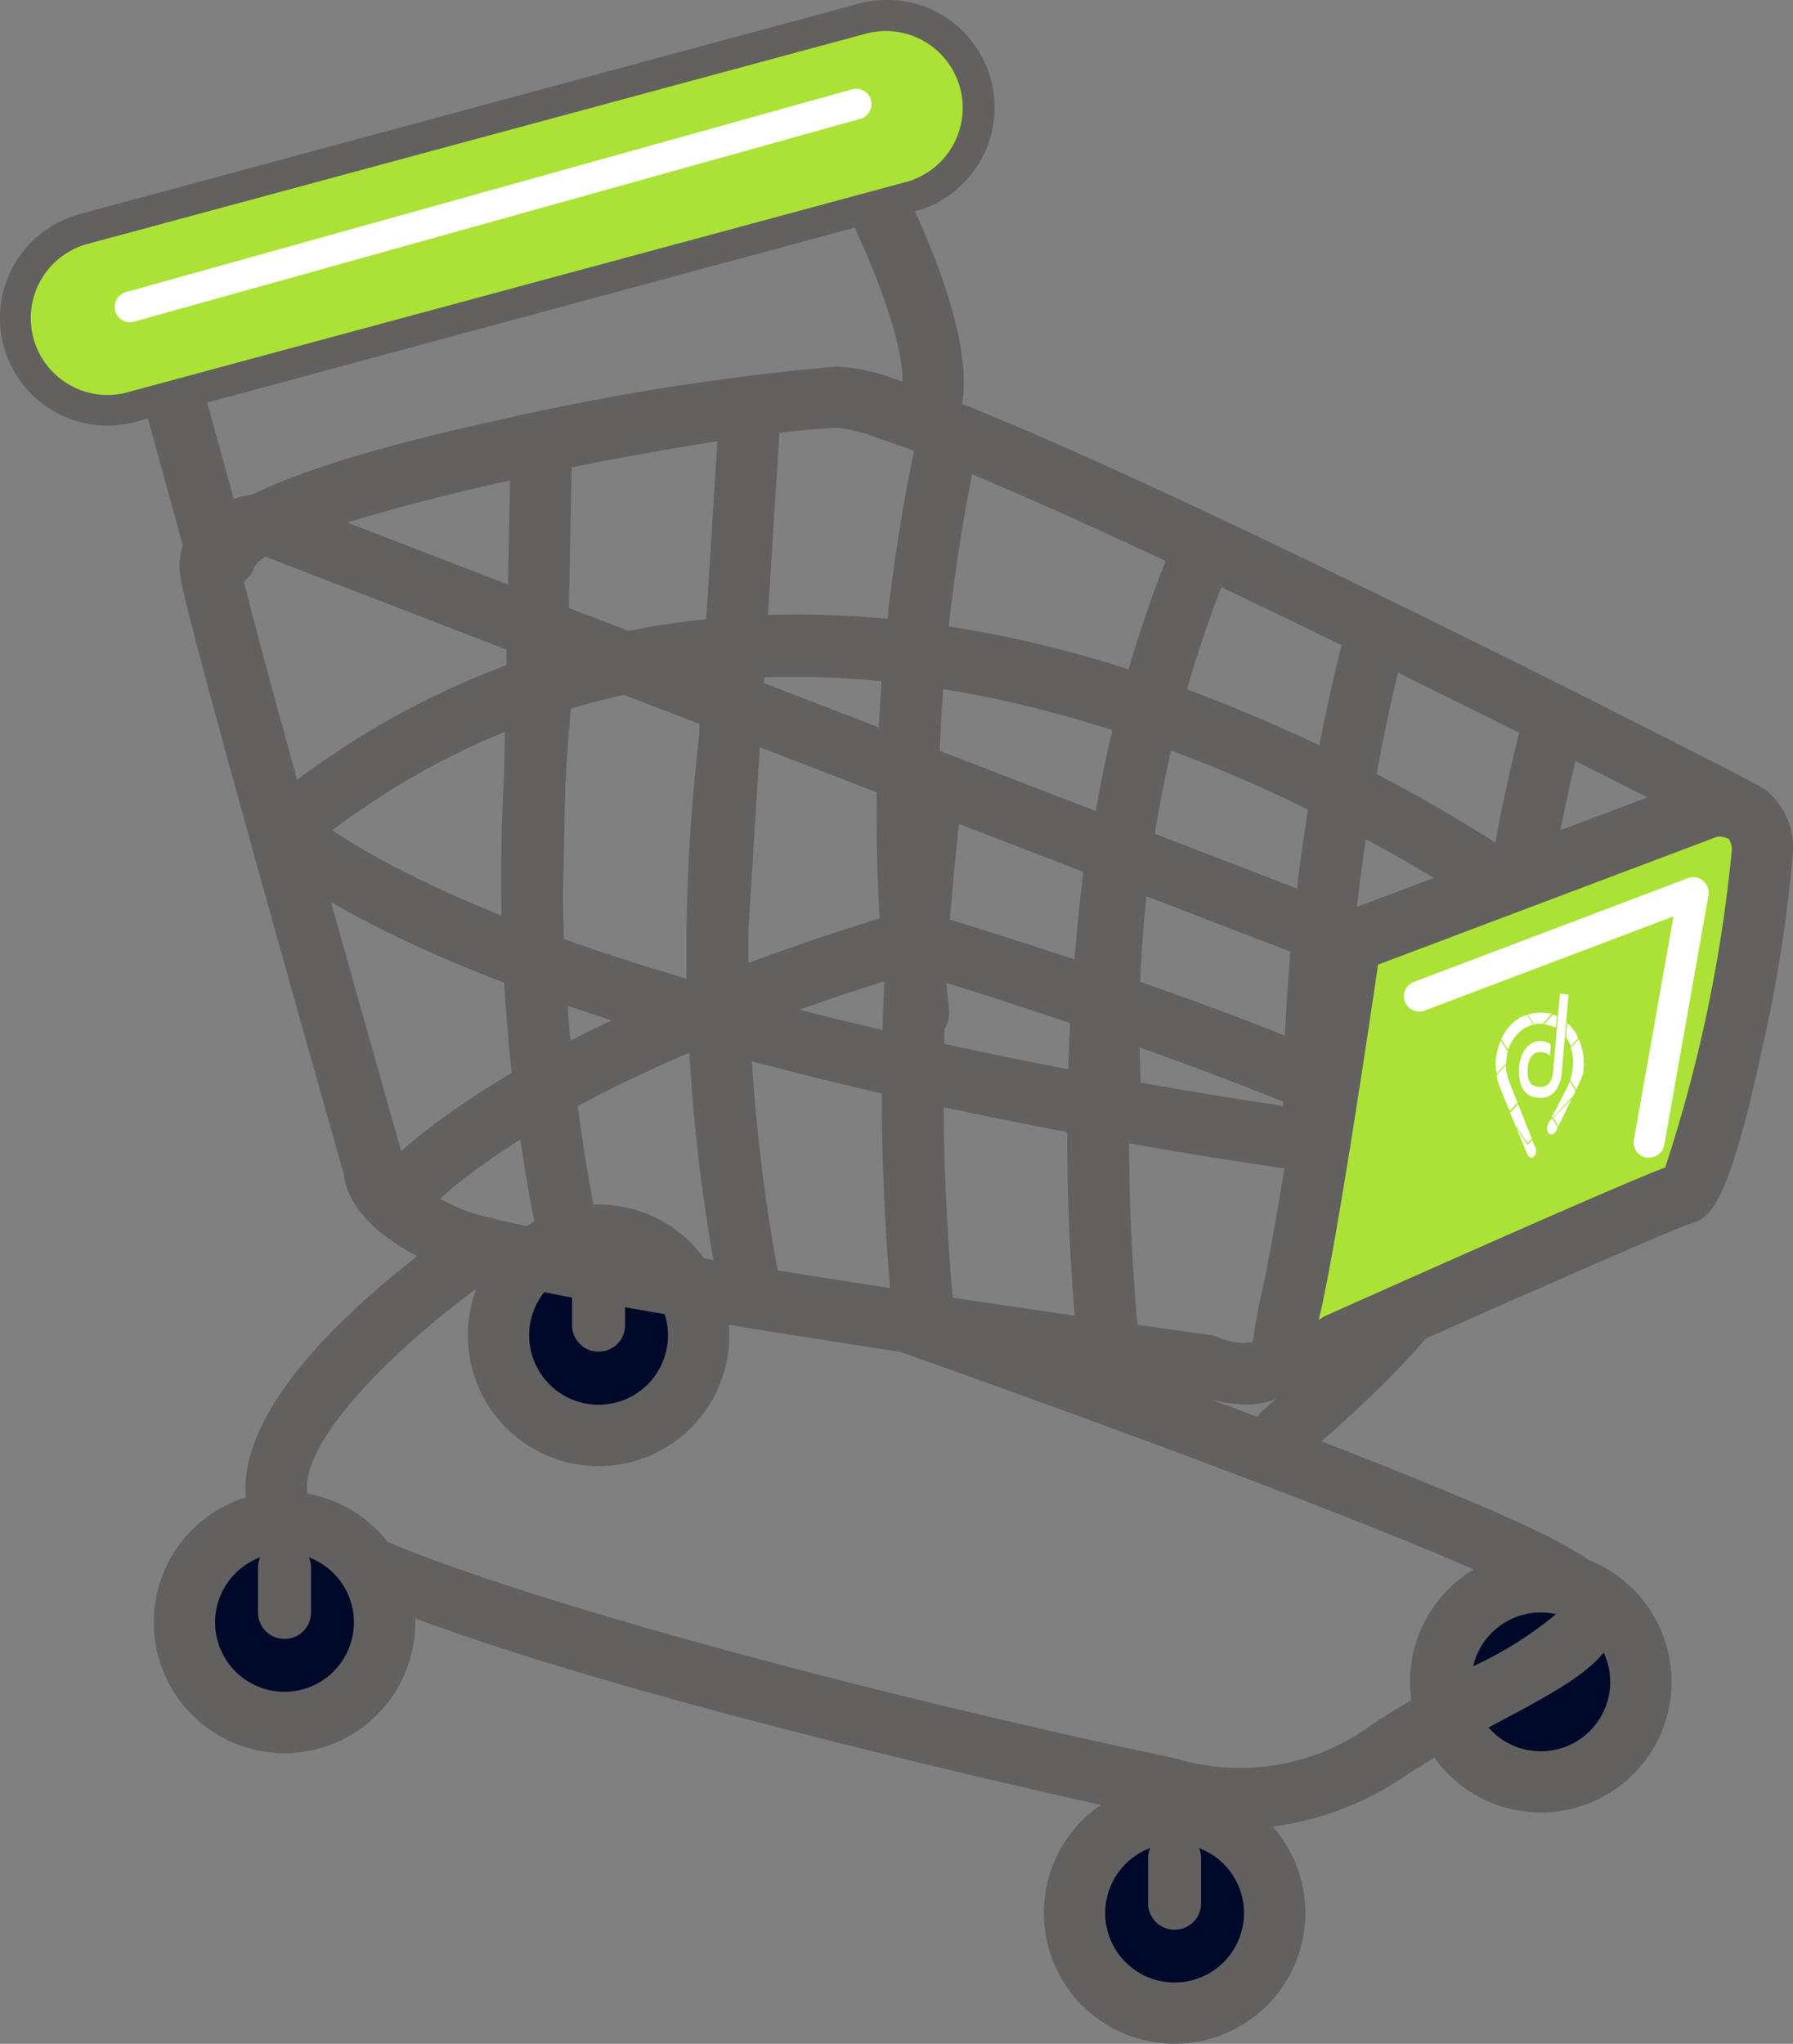 <svg xmlns="http://www.w3.org/2000/svg" width="37.611" height="42.857" viewBox="0 0 37.611 42.857">
  <rect x="0" y="0" width="37.611" height="42.857" fill="#808080" stroke="none"/>
  <g id="Group_20016" data-name="Group 20016" transform="translate(-628.802 -523)">
    <path id="Path_26278" data-name="Path 26278" d="M471.988,352.052a2.1,2.1,0,1,1,2.1-2.1A2.1,2.1,0,0,1,471.988,352.052Z" transform="translate(189.135 208.314)" fill="#000929"/>
    <g id="Group_16243" data-name="Group 16243" transform="translate(433 507)">
      <path id="Path_26279" data-name="Path 26279" d="M469.883,346.4a1.456,1.456,0,1,1-1.456,1.456,1.456,1.456,0,0,1,1.456-1.456m0-1.29a2.743,2.743,0,1,0,2.743,2.743,2.747,2.747,0,0,0-2.743-2.743Z" transform="translate(-241.76 -296.588)" fill="#636060"/>
      <path id="Path_26285" data-name="Path 26285" d="M353.7,224.755a.645.645,0,0,1-.621-.474l-1.386-5.022a.645.645,0,0,1,.373-.767c.408-.171,10.04-4.176,14.593-4.051a.642.642,0,0,1,.537.314c.253.424,2.457,4.2,2.157,6.225a.645.645,0,1,1-1.275-.188c.164-1.1-.957-3.559-1.808-5.062-3.819.087-11.16,2.928-13.181,3.74l1.233,4.471a.644.644,0,0,1-.45.792A.834.834,0,0,1,353.7,224.755Z" transform="translate(-153.361 -196.553)" fill="#636060"/>
      <path id="Path_26287" data-name="Path 26287" d="M359.585,207.69a.967.967,0,0,1,.251,1.9l-16.351,4.415a.939.939,0,0,1-.253.033.968.968,0,0,1-.933-.715h0a.969.969,0,0,1,.682-1.186l16.351-4.415a1.073,1.073,0,0,1,.253-.033m0-1.29h0a2.266,2.266,0,0,0-.589.077l-16.351,4.415a2.256,2.256,0,0,0,1.177,4.356l16.351-4.415a2.256,2.256,0,0,0-.589-4.434Z" transform="translate(-145.176 -190.4)" fill="#636060"/>
      <path id="Path_26301" data-name="Path 26301" d="M386.514,253.936H386.5a.644.644,0,0,1-.631-.656l.192-9.43a.644.644,0,0,1,1.287.026l-.192,9.43A.641.641,0,0,1,386.514,253.936Z" transform="translate(-179.543 -218.586)" fill="#636060"/>
      <g id="Group_16242" data-name="Group 16242">
        <path id="Path_26268" data-name="Path 26268" d="M387.688,321.052a2.1,2.1,0,1,1,2.1-2.1A2.1,2.1,0,0,1,387.688,321.052Z" transform="translate(-179.33 -274.953)" fill="#000929"/>
        <path id="Path_26269" data-name="Path 26269" d="M385.583,315.4a1.456,1.456,0,1,1-1.456,1.456,1.456,1.456,0,0,1,1.456-1.456m0-1.287a2.743,2.743,0,1,0,2.743,2.743,2.747,2.747,0,0,0-2.743-2.743Z" transform="translate(-177.225 -272.855)" fill="#636060"/>
        <path id="Path_26270" data-name="Path 26270" d="M393.281,319.116v.935a.555.555,0,0,1-.556.556h0a.555.555,0,0,1-.556-.556v-.935a.555.555,0,0,1,.556-.556h0A.555.555,0,0,1,393.281,319.116Z" transform="translate(-184.367 -276.264)" fill="#636060"/>
        <path id="Path_26271" data-name="Path 26271" d="M393.959,269.278a.644.644,0,0,1-.41-.148c-.148-.122-14.818-12.035-26.454-3.2a.644.644,0,0,1-.778-1.027c5.17-3.925,11.674-4.6,18.813-1.953a34.911,34.911,0,0,1,9.242,5.186.646.646,0,0,1,.087.907A.653.653,0,0,1,393.959,269.278Z" transform="translate(-164.379 -232.477)" fill="#636060"/>
        <path id="Path_26272" data-name="Path 26272" d="M428.33,299.371a.645.645,0,0,1-.413-1.139c2.23-1.857,4.023-4.08,3.761-4.663-.478-.835-6.248-3.013-11.32-4.549a.645.645,0,1,1,.375-1.233c3.4,1.029,11.376,3.6,12.122,5.252.842,1.864-2.933,5.205-4.11,6.183A.651.651,0,0,1,428.33,299.371Z" transform="translate(-205.596 -252.684)" fill="#636060"/>
        <path id="Path_26273" data-name="Path 26273" d="M420.325,255.844a.646.646,0,0,1-.64-.574,37.7,37.7,0,0,1,.661-12.38.645.645,0,0,1,1.25.321,37.072,37.072,0,0,0-.628,11.915.642.642,0,0,1-.57.71A.4.4,0,0,1,420.325,255.844Z" transform="translate(-205.258 -217.965)" fill="#636060"/>
        <path id="Path_26274" data-name="Path 26274" d="M438.137,267.471a.644.644,0,0,1-.642-.6,26.531,26.531,0,0,1,1.777-11.475.644.644,0,0,1,1.177.525,25.682,25.682,0,0,0-1.667,10.87.643.643,0,0,1-.6.682A.255.255,0,0,1,438.137,267.471Z" transform="translate(-219.027 -227.613)" fill="#636060"/>
        <path id="Path_26275" data-name="Path 26275" d="M456.414,273.5a.645.645,0,0,1-.645-.642,41.855,41.855,0,0,1,1.214-10.087.644.644,0,1,1,1.243.338,41.3,41.3,0,0,0-1.17,9.744.643.643,0,0,1-.642.647Z" transform="translate(-233.055 -233.188)" fill="#636060"/>
        <path id="Path_26276" data-name="Path 26276" d="M472.643,281.425a.646.646,0,0,1-.645-.631,38.7,38.7,0,0,1,1.13-10.19.644.644,0,1,1,1.243.342,38.107,38.107,0,0,0-1.086,9.815.643.643,0,0,1-.628.659A.017.017,0,0,1,472.643,281.425Z" transform="translate(-245.471 -239.189)" fill="#636060"/>
        <path id="Path_26277" data-name="Path 26277" d="M379.414,269.659a2.9,2.9,0,0,1-.985-.192c-1.78-.249-14.234-2-15.915-2.7s-1.979-1.561-2.016-1.937c-.413-1.456-3.247-11.442-3.418-12.473a1.407,1.407,0,0,1,.3-1.184,2.075,2.075,0,0,1,1.5-.612.656.656,0,0,1,.232.042l22.738,8.759a.646.646,0,0,1,.373.375c.4,1.067-.148,3.524-.905,6.624-.216.879-.417,1.709-.448,2.019a1.333,1.333,0,0,1-.64,1.076A1.576,1.576,0,0,1,379.414,269.659ZM361.781,264.7c.038.127.319.5,1.226.877,1.179.488,10.021,1.838,15.678,2.626a.635.635,0,0,1,.162.045,1.222,1.222,0,0,0,.717.1h0s.009-.033.014-.1a21.828,21.828,0,0,1,.481-2.2,26.78,26.78,0,0,0,1-5.613l-22.288-8.586a.8.8,0,0,0-.415.148c-.023.028-.012.106-.007.138.138.828,2.506,9.231,3.407,12.4A.88.88,0,0,1,361.781,264.7Zm0,.07Zm0,0Zm0,0v0Zm0,0Zm0-.075Z" transform="translate(-157.484 -224.207)" fill="#636060"/>
        <path id="Path_26281" data-name="Path 26281" d="M457.413,281.344l7.54-2.842a.891.891,0,0,1,1.1.94c0,1.147-1.1,7.006-1.681,7.179s-7.193,3.132-7.193,3.132-1.437.952-1.039-.72S457.413,281.344,457.413,281.344Z" transform="translate(-233.285 -245.586)" fill="#abe236"/>
        <path id="Path_26282" data-name="Path 26282" d="M454.348,288.565a1,1,0,0,1-.586-.178c-.417-.291-.535-.832-.349-1.606.387-1.625,1.252-7.573,1.261-7.632a.645.645,0,0,1,.41-.511l7.54-2.842a.616.616,0,0,1,.108-.03,1.72,1.72,0,0,1,1.339.319,1.552,1.552,0,0,1,.525,1.257,29.028,29.028,0,0,1-.638,4.089c-.743,3.479-1.147,3.6-1.5,3.707-.4.122-4.53,1.948-7.071,3.083A2.09,2.09,0,0,1,454.348,288.565Zm.27-1.083h0Zm1.275-7.772c-.2,1.358-.879,5.915-1.226,7.369-.007.028-.012.054-.016.077.026-.014.052-.03.075-.045a.689.689,0,0,1,.091-.049c1.041-.464,5.993-2.678,7.1-3.1a30.59,30.59,0,0,0,1.393-6.624.384.384,0,0,0-.061-.263.425.425,0,0,0-.244-.047Z" transform="translate(-231.184 -243.482)" fill="#636060"/>
        <path id="Path_26283" data-name="Path 26283" d="M390.643,249.047a.63.63,0,0,1-.293-.073c-.136-.07-13.542-6.961-17.655-8.3a3.11,3.11,0,0,0-.816-.2c-2.513.073-11.479,1.843-12.222,2.9a.645.645,0,0,1-1.238-.361c.117-.45.366-1.386,6.286-2.689a52.749,52.749,0,0,1,7.137-1.137,3.969,3.969,0,0,1,1.252.263c4.211,1.369,17.291,8.094,17.845,8.38a.644.644,0,0,1-.3,1.217Zm-31-5.66Z" transform="translate(-158.514 -215.5)" fill="#636060"/>
        <path id="Path_26284" data-name="Path 26284" d="M383.734,328.052a5.118,5.118,0,0,1-1.557-.225c-.464-.1-4.839-1.041-9.207-2.211-9.657-2.584-9.871-3.716-9.986-4.323-.462-2.438,3.716-5.4,4.56-5.974a.645.645,0,1,1,.722,1.069c-1.791,1.212-4.206,3.444-4.019,4.642.668,1.179,9.967,3.794,18.241,5.547a.62.62,0,0,1,.094.028,4.669,4.669,0,0,0,4-.746c.706-.469,1.449-.865,2.105-1.214a7.991,7.991,0,0,0,1.754-1.1,1.362,1.362,0,0,0-.26-.209c-1.468-.964-10.3-4.166-13.578-5.318a.644.644,0,0,1,.427-1.215c.488.171,11.958,4.209,13.857,5.456a1.616,1.616,0,0,1,.865,1.329c-.042.9-1.057,1.444-2.462,2.192-.631.335-1.346.715-2,1.149A6.385,6.385,0,0,1,383.734,328.052Zm-19.484-7h0Z" transform="translate(-161.998 -273.697)" fill="#636060"/>
        <path id="Path_26286" data-name="Path 26286" d="M345.342,216.789a1.612,1.612,0,0,1-.42-3.168l16.351-4.415a1.611,1.611,0,0,1,.837,3.111l-16.351,4.415A1.558,1.558,0,0,1,345.342,216.789Z" transform="translate(-147.283 -192.506)" fill="#abe236"/>
        <path id="Path_26288" data-name="Path 26288" d="M439.228,372.729a2.1,2.1,0,1,1,2.1-2.1A2.1,2.1,0,0,1,439.228,372.729Z" transform="translate(-218.787 -314.516)" fill="#000929"/>
        <path id="Path_26289" data-name="Path 26289" d="M437.123,367.07a1.456,1.456,0,1,1-1.456,1.456,1.456,1.456,0,0,1,1.456-1.456m0-1.29a2.743,2.743,0,1,0,2.743,2.743,2.747,2.747,0,0,0-2.743-2.743Z" transform="translate(-216.682 -312.41)" fill="#636060"/>
        <path id="Path_26290" data-name="Path 26290" d="M444.821,370.8v.935a.555.555,0,0,1-.556.556h0a.555.555,0,0,1-.556-.556V370.8a.555.555,0,0,1,.556-.556h0A.555.555,0,0,1,444.821,370.8Z" transform="translate(-223.824 -315.826)" fill="#636060"/>
        <path id="Path_26291" data-name="Path 26291" d="M359.588,346.732a2.1,2.1,0,1,1,2.1-2.1A2.1,2.1,0,0,1,359.588,346.732Z" transform="translate(-157.818 -294.611)" fill="#000929"/>
        <path id="Path_26292" data-name="Path 26292" d="M357.483,341.087a1.456,1.456,0,1,1-1.456,1.456,1.456,1.456,0,0,1,1.456-1.456m0-1.287a2.743,2.743,0,1,0,2.743,2.743,2.747,2.747,0,0,0-2.743-2.743Z" transform="translate(-155.713 -292.523)" fill="#636060"/>
        <path id="Path_26293" data-name="Path 26293" d="M365.181,344.806v.935a.555.555,0,0,1-.556.556h0a.555.555,0,0,1-.556-.556v-.935a.555.555,0,0,1,.556-.556h0A.555.555,0,0,1,365.181,344.806Z" transform="translate(-162.855 -295.93)" fill="#636060"/>
        <path id="Path_26294" data-name="Path 26294" d="M387.152,273.733a.647.647,0,0,1-.633-.523,37.688,37.688,0,0,1-.317-12.391.644.644,0,0,1,1.268.223,37.111,37.111,0,0,0,.312,11.929.635.635,0,0,1-.631.762Z" transform="translate(-179.521 -231.652)" fill="#636060"/>
        <path id="Path_26295" data-name="Path 26295" d="M403.744,280.156a.647.647,0,0,1-.633-.523,37.651,37.651,0,0,1-.317-12.422.644.644,0,1,1,1.268.223,37.17,37.17,0,0,0,.314,11.957.645.645,0,0,1-.511.755A.71.71,0,0,1,403.744,280.156Z" transform="translate(-192.223 -236.547)" fill="#636060"/>
        <path id="Path_26296" data-name="Path 26296" d="M420.738,286.38a.644.644,0,0,1-.64-.584,48.742,48.742,0,0,1,.213-11,.644.644,0,1,1,1.273.2,48.623,48.623,0,0,0-.2,10.677.648.648,0,0,1-.581.7Z" transform="translate(-205.586 -242.346)" fill="#636060"/>
        <path id="Path_26297" data-name="Path 26297" d="M437.4,292.147a.646.646,0,0,1-.64-.572,45.22,45.22,0,0,1,.12-11.1.645.645,0,0,1,1.273.2,44.917,44.917,0,0,0-.11,10.75.644.644,0,0,1-.567.713Z" transform="translate(-218.287 -246.695)" fill="#636060"/>
        <path id="Path_26298" data-name="Path 26298" d="M387.861,287.279c-.028,0-.056,0-.084,0-.624-.082-15.341-2.03-21.439-6.171a.645.645,0,0,1,.724-1.067c5.847,3.969,20.731,5.939,20.881,5.958a.645.645,0,0,1-.082,1.285Z" transform="translate(-164.375 -246.688)" fill="#636060"/>
        <path id="Path_26299" data-name="Path 26299" d="M374.961,294.332a.655.655,0,0,1-.413-.148.644.644,0,0,1-.084-.907c.1-.12,2.544-2.971,11-5.484a.645.645,0,1,1,.368,1.236c-8.084,2.4-10.351,5.046-10.375,5.071A.634.634,0,0,1,374.961,294.332Z" transform="translate(-170.699 -252.688)" fill="#636060"/>
        <path id="Path_26300" data-name="Path 26300" d="M403.118,252.893a.214.214,0,0,1-.04,0,.642.642,0,0,1-.6-.682l.661-10.6a.644.644,0,0,1,1.285.08l-.661,10.6A.644.644,0,0,1,403.118,252.893Z" transform="translate(-192.256 -216.893)" fill="#636060"/>
        <path id="Path_26302" data-name="Path 26302" d="M471.806,290.7a.455.455,0,0,1-.056,0,.32.32,0,0,1-.26-.373l.83-4.685-5.193,1.965a.322.322,0,1,1-.227-.6l5.723-2.166a.316.316,0,0,1,.319.054.328.328,0,0,1,.113.3l-.928,5.243A.328.328,0,0,1,471.806,290.7Z" transform="translate(-241.414 -250.426)" fill="#fff"/>
        <path id="Path_26303" data-name="Path 26303" d="M351.561,219.238a.323.323,0,0,1-.087-.633l15.235-4.253a.321.321,0,0,1,.173.619l-15.235,4.253A.292.292,0,0,1,351.561,219.238Z" transform="translate(-153.033 -196.479)" fill="#fff"/>
        <path id="Path_5107" data-name="Path 5107" d="M.718.843V.01C.718,0,.719,0,.725,0H.888C.9,0,.9,0,.9.018V.534Q.9.81.9,1.086q0,.107,0,.213c0,.037,0,.074,0,.112q0,.1,0,.207,0,.043,0,.086t-.01.08a.788.788,0,0,1-.034.135.525.525,0,0,1-.075.142.37.37,0,0,1-.185.132C.575,2.2.558,2.2.541,2.206l-.019,0-.039,0a.489.489,0,0,1-.063,0l-.041,0-.026,0a.384.384,0,0,1-.107-.037A.391.391,0,0,1,.084,2a.622.622,0,0,1-.049-.126Q.026,1.842.019,1.81c0-.024-.009-.049-.012-.073S0,1.69,0,1.667a.842.842,0,0,1,0-.1c0-.01,0-.02,0-.031q0-.042.011-.082t.013-.064a.563.563,0,0,1,.067-.164.416.416,0,0,1,.265-.2l.023,0h0a.374.374,0,0,1,.078,0,.278.278,0,0,1,.032,0l.029.006.036.009a.158.158,0,0,1,.033.012l.01.006a.06.06,0,0,1,.025.04.211.211,0,0,1,0,.035c0,.022,0,.044,0,.066v.112s0,.009,0,.013v0h0L.624,1.318.6,1.3a.258.258,0,0,0-.068-.034.246.246,0,0,0-.081-.012.3.3,0,0,0-.048,0,.342.342,0,0,0-.052.013.221.221,0,0,0-.046.022.24.24,0,0,0-.093.12.421.421,0,0,0-.019.064q-.007.033-.011.067a.678.678,0,0,0,0,.092.7.7,0,0,0,.007.087A.622.622,0,0,0,.2,1.79a.327.327,0,0,0,.039.094.21.21,0,0,0,.071.07.189.189,0,0,0,.051.02.318.318,0,0,0,.063.009H.48l.036-.005.03-.007a.226.226,0,0,0,.137-.135.4.4,0,0,0,.027-.1.642.642,0,0,0,.007-.093Z" transform="matrix(0.996, 0.087, -0.087, 0.996, 227.809, 36.777)" fill="#fff"/>
        <path id="Path_5108" data-name="Path 5108" d="M.184,1.052l0,0L.045.881l0-.006a.007.007,0,0,1,0-.005l0-.017Q.055.8.062.748.066.716.07.683c0-.018,0-.036,0-.054s0-.02,0-.031,0-.025,0-.038,0-.018,0-.026,0-.021,0-.032,0-.023,0-.035S.064.42.06.4A.882.882,0,0,0,0,.2L0,.187a.012.012,0,0,1,0,0L.006.176.066.1.13.022A.053.053,0,0,0,.139.008L.144,0s0,0,0,0l0,0A1.2,1.2,0,0,1,.235.2,1.155,1.155,0,0,1,.279.362Q.286.4.29.437c0,.008,0,.015,0,.023S.3.49.3.505a.032.032,0,0,0,0,0A.336.336,0,0,1,.3.555C.3.575.3.594.3.614a.473.473,0,0,1,0,.058c0,.009,0,.018,0,.026A.924.924,0,0,1,.27.811,1.017,1.017,0,0,1,.234.926l-.046.12A.009.009,0,0,1,.184,1.052Z" transform="matrix(0.996, 0.087, -0.087, 0.996, 228.773, 37.779)" fill="#fff"/>
        <path id="Path_5109" data-name="Path 5109" d="M.49.766l0,0L.416.86.348.945.342.952h0l0-.006L.305.887.2.681.108.5A1.405,1.405,0,0,1,.032.327Q.015.279,0,.229L0,.222a.007.007,0,0,1,0,0l0,0a.011.011,0,0,0,0-.005l0,0A.011.011,0,0,0,.017.2L.024.191.17.01.178,0s0,0,0,0V.01a.662.662,0,0,0,.01.068A1.022,1.022,0,0,0,.223.2.979.979,0,0,0,.277.34L.319.424.463.711.486.758Z" transform="matrix(0.996, 0.087, -0.087, 0.996, 227.213, 38.32)" fill="#fff"/>
        <path id="Path_5110" data-name="Path 5110" d="M0,.554,0,.545A1.092,1.092,0,0,1,.128.294.839.839,0,0,1,.251.151.8.8,0,0,1,.4.039C.427.026.451.015.475,0L.483,0A.005.005,0,0,1,.489,0L.5.011.633.18.64.189a0,0,0,0,1,0,0l0,0L.606.205a.533.533,0,0,0-.09.043A.668.668,0,0,0,.339.4.854.854,0,0,0,.253.527.844.844,0,0,0,.176.713L.165.758l0,0h0l0,0,0,0L.11.7.014.573,0,.559Z" transform="matrix(0.996, 0.087, -0.087, 0.996, 227.344, 37.24)" fill="#fff"/>
        <path id="Path_5111" data-name="Path 5111" d="M.5.69.493.7.45.758.427.788l0,0h0L.412.783.285.625l0-.005A.2.2,0,0,0,.261.6L.213.535.2.518.148.467A.077.077,0,0,1,.135.448L0,.193,0,.186A.072.072,0,0,1,.013.169L.023.157.108.05.144,0l0,0h0L.156.01l.052.1L.352.4.494.677Z" transform="matrix(0.996, 0.087, -0.087, 0.996, 227.496, 39.145)" fill="#fff"/>
        <path id="Path_5112" data-name="Path 5112" d="M.221.477.2.5.047.688.04.7l0,0,0-.01Q.022.636.015.582C.011.553.008.524,0,.495v0C0,.475,0,.458,0,.441A.985.985,0,0,1,.009.26C.013.234.017.208.022.183S.035.12.043.088.057.037.065.011L.069,0l0,0h0l0,.005A.041.041,0,0,0,.085.02L.136.085.23.209l0,.006a.012.012,0,0,1,0,.007C.232.237.229.252.227.268s0,.038-.006.057q0,.051,0,.1V.442c0,.006,0,.012,0,.018s0,.007,0,.01S.221.475.221.477Z" transform="matrix(0.996, 0.087, -0.087, 0.996, 227.215, 37.813)" fill="#fff"/>
        <path id="Path_5113" data-name="Path 5113" d="M.445.178l0,.006L.4.292A.048.048,0,0,1,.393.307L.355.351.329.384.223.519.209.538l0,.005A.114.114,0,0,0,.191.559L.066.719.021.777.015.783h0L0,.764A.006.006,0,0,1,0,.758L0,.753.083.56.19.3.242.172A1.533,1.533,0,0,0,.3.016L.3,0s0,0,0,0L.318.018.435.166Z" transform="matrix(0.996, 0.087, -0.087, 0.996, 228.426, 38.656)" fill="#fff"/>
        <path id="Path_5114" data-name="Path 5114" d="M.322.241H.314c-.019,0-.037,0-.056,0l-.034,0-.015,0L.164.261h0C.154.263.154.263.148.256L0,.075,0,.07a0,0,0,0,1,0,0l.008,0C.036.052.064.043.092.036L.147.022C.172.017.2.012.222.008L.29,0h.1L.448.006l.024,0,.015,0,.005,0h0L.486.027.424.108.335.225A.1.1,0,0,1,.322.241Z" transform="matrix(0.996, 0.087, -0.087, 0.996, 227.857, 37.207)" fill="#fff"/>
        <path id="Path_5115" data-name="Path 5115" d="M0,0,.028.036.075.1.124.157C.151.189.176.224.2.258l.05.066L.257.33h0l0,0L.318.259.348.222h0l0,0,0,.006L.424.365A.33.33,0,0,1,.446.42.176.176,0,0,1,.453.464.127.127,0,0,1,.431.542a.173.173,0,0,1-.039.04h0A.03.03,0,0,1,.367.591H.34a.013.013,0,0,1-.01,0L.289.548A.13.13,0,0,1,.265.514L.222.433.128.252.006.016l0-.01A.025.025,0,0,1,0,0Z" transform="matrix(0.996, 0.087, -0.087, 0.996, 227.615, 39.654)" fill="#fff"/>
        <path id="Path_5116" data-name="Path 5116" d="M0,.133V.022C0,.016,0,.009,0,0S0,0,0,0l0,0A.845.845,0,0,1,.141.124.893.893,0,0,1,.21.213Q.234.248.256.287l0,.006a0,0,0,0,1,0,0L.256.3.224.343.176.4.124.471.117.479h0l0-.006A.88.88,0,0,0,.03.338l0-.006A.128.128,0,0,1,0,.276.12.12,0,0,1,0,.261C0,.244,0,.226,0,.209s0-.05,0-.075Z" transform="matrix(0.996, 0.087, -0.087, 0.996, 228.676, 37.453)" fill="#fff"/>
        <path id="Path_5117" data-name="Path 5117" d="M0,.421A.009.009,0,0,1,0,.416l.1-.13L.273.081.334.005.339,0h0l0,.013L.283.15l-.076.2-.076.2L.123.57c0,.007,0,.007-.008,0L.04.474.008.432Z" transform="matrix(0.996, 0.087, -0.087, 0.996, 228.424, 39.027)" fill="#fff"/>
        <path id="Path_5118" data-name="Path 5118" d="M.092,0l0,0L.188.123.206.145C.213.152.218.16.223.167a.006.006,0,0,1,0,.005l0,.005C.214.2.207.221.2.242A.216.216,0,0,1,.188.27.116.116,0,0,1,.116.333.074.074,0,0,1,.041.313.132.132,0,0,1,.009.258.2.2,0,0,1,0,.186.185.185,0,0,1,.012.133L.025.1.038.068A.042.042,0,0,1,.044.057L.087,0Z" transform="matrix(0.996, 0.087, -0.087, 0.996, 228.271, 39.445)" fill="#fff"/>
        <path id="Path_5119" data-name="Path 5119" d="M.253.16v.09s0,.009,0,.013a.006.006,0,0,1,0,0H.243L.174.248.117.233.1.23.066.224h0L.005.22H0s0,0,0,0l0,0L.039.165.1.087.16.009.166,0A.005.005,0,0,1,.171,0L.186,0,.224.014l.009,0A.037.037,0,0,1,.253.051a.111.111,0,0,1,0,.016c0,.018,0,.036,0,.054Z" transform="matrix(0.996, 0.087, -0.087, 0.996, 228.211, 37.26)" fill="#fff"/>
      </g>
    </g>
  </g>
</svg>

